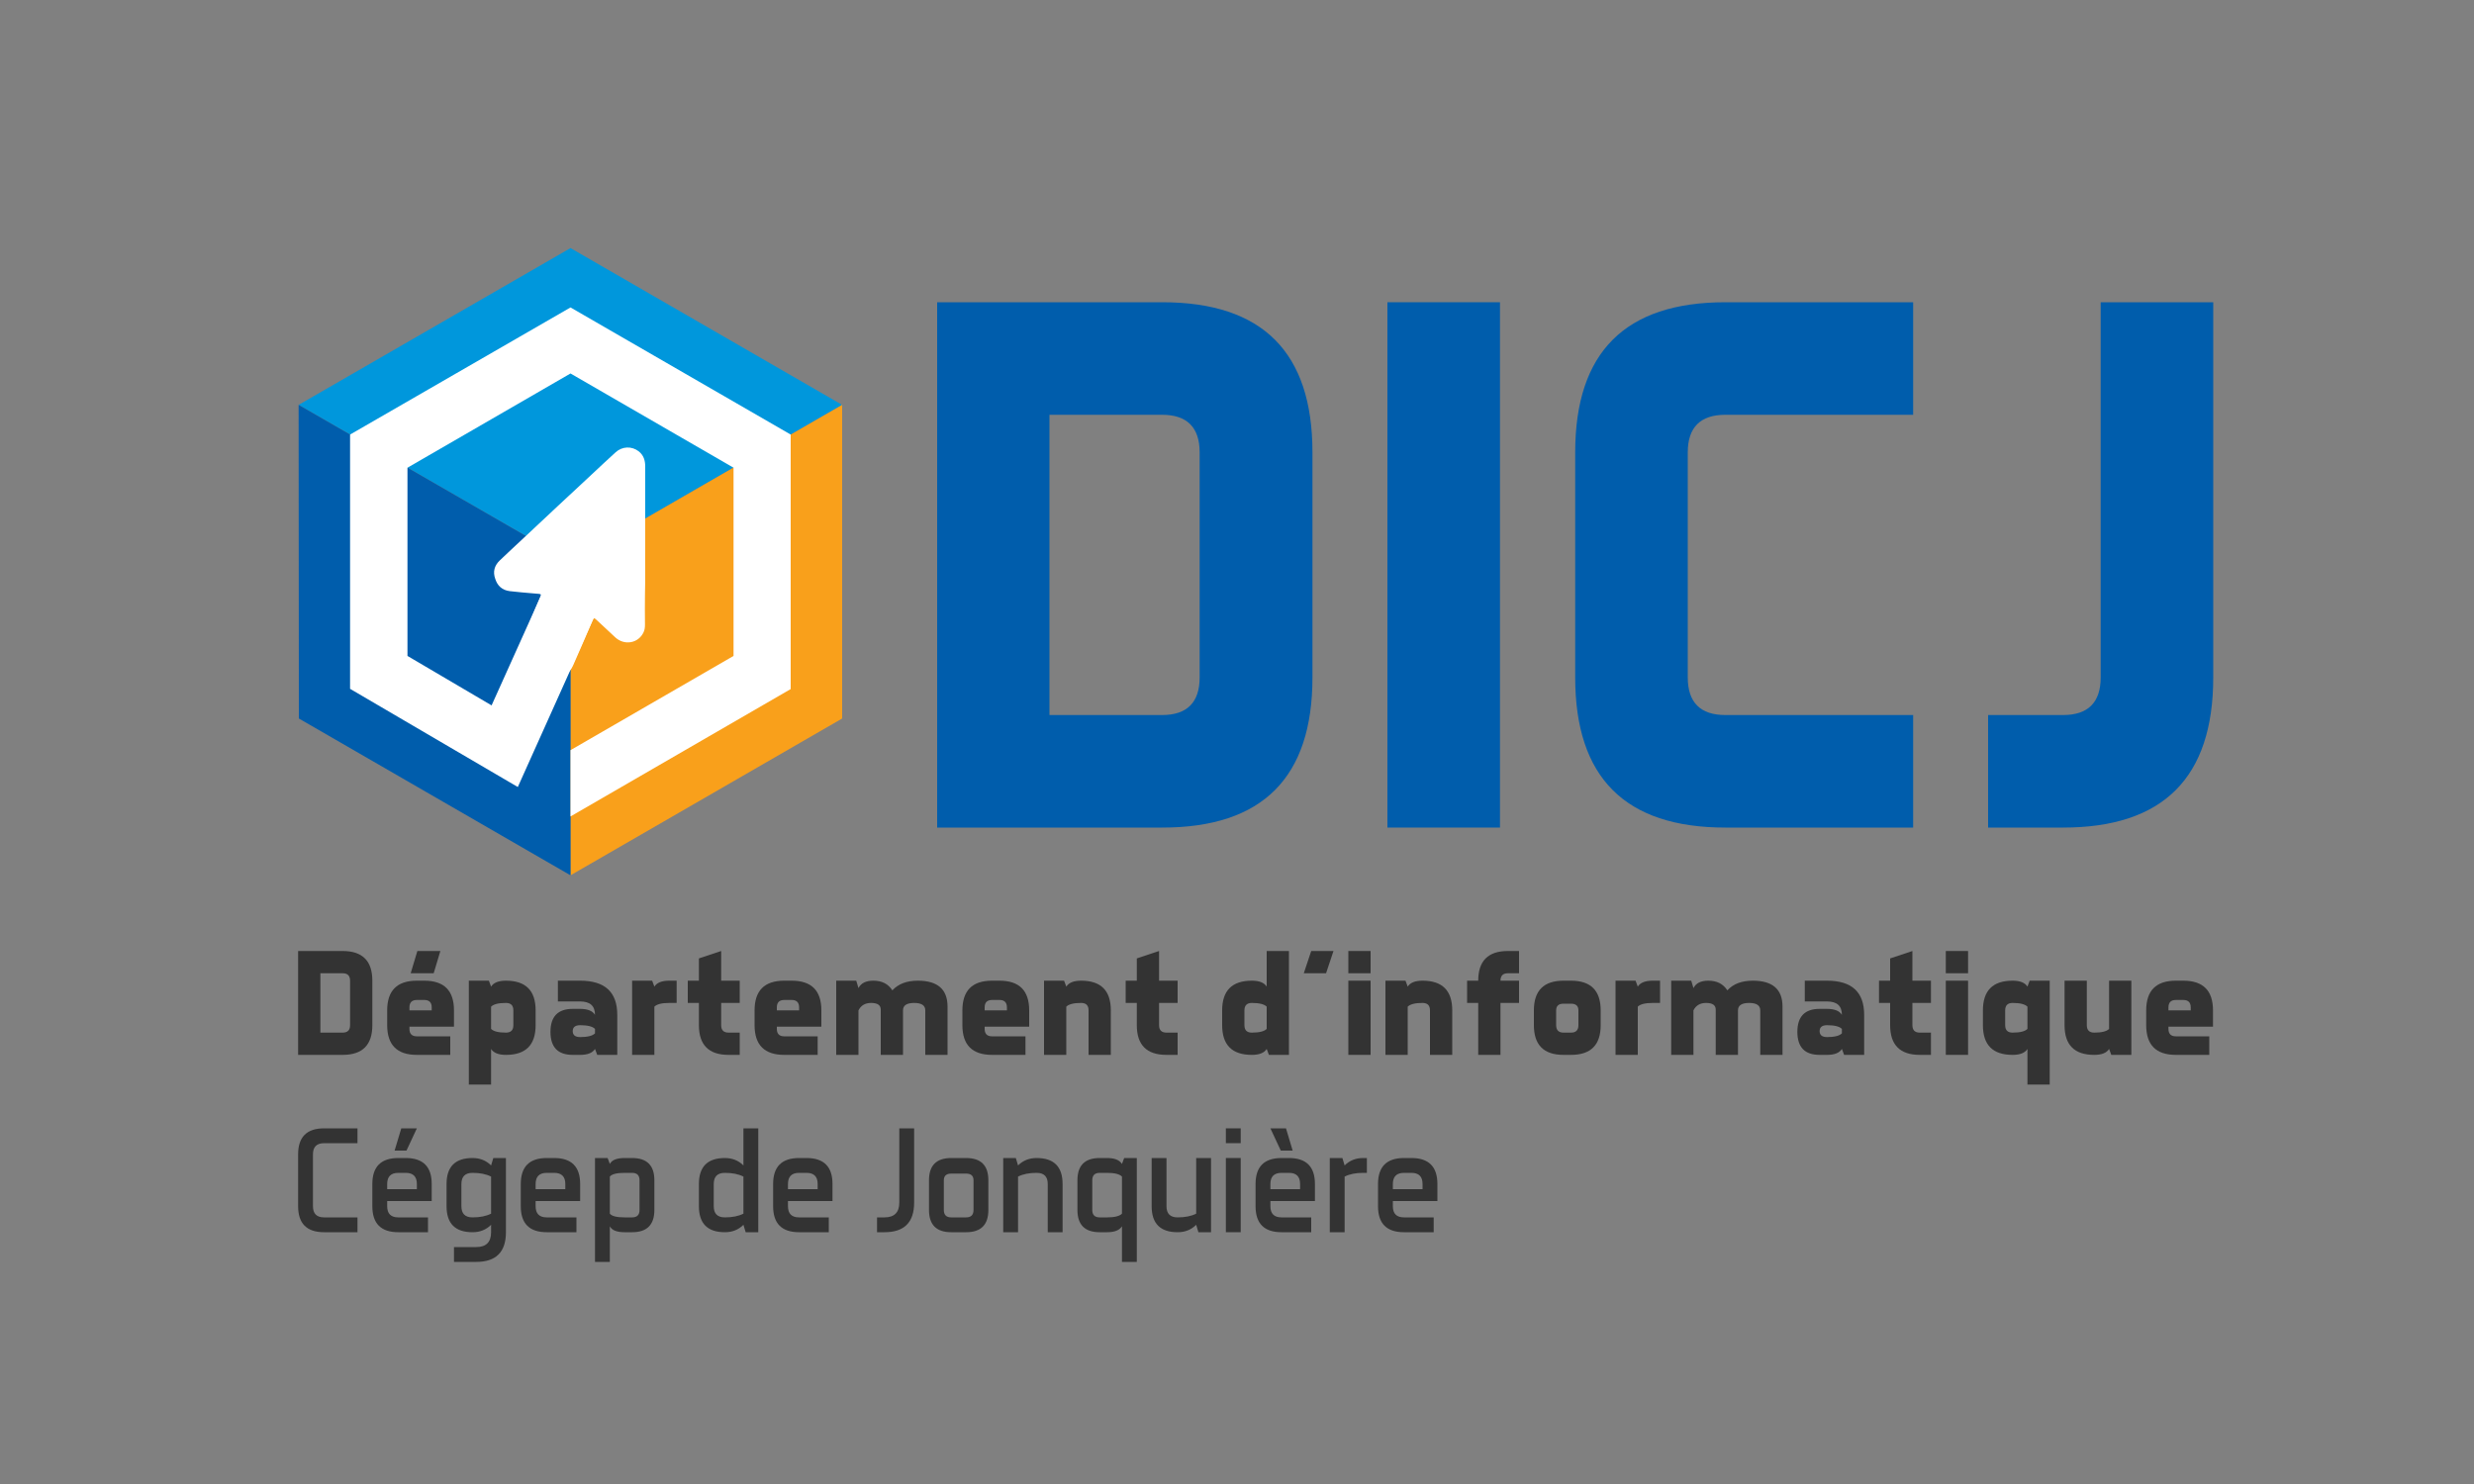 <?xml version="1.0" encoding="utf-8"?>
<!-- Generator: Adobe Illustrator 18.1.1, SVG Export Plug-In . SVG Version: 6.00 Build 0)  -->
<svg version="1.1" id="Layer_1" xmlns="http://www.w3.org/2000/svg" xmlns:xlink="http://www.w3.org/1999/xlink" x="0px" y="0px"
	 viewBox="0 0 1000 600" enable-background="new 0 0 1000 600" xml:space="preserve">
<rect x="0" y="0" width="1000" height="600" fill="#808080" stroke="none"/>
<g>
	<polygon fill="#0097DC" points="230.6,100.3 230.6,100.3 120.7,163.7 230.6,227.1 230.6,227.1 340.4,163.7 	"/>
	<polygon fill="#F9A01B" points="230.6,227.1 230.6,227.1 230.6,353.9 230.6,353.9 340.4,290.5 340.4,163.7 	"/>
	<polygon fill="#005DAC" points="120.7,163.7 120.8,290.5 230.6,353.9 230.6,227.1 230.6,227.1 	"/>
	<g>
		<polygon fill="#FFFFFF" points="230.6,330.1 230.6,303.3 296.5,265.2 296.5,189.1 230.6,151 164.7,189.1 164.7,265.2 198.7,285.2 
			225.8,225 246.9,234.5 209.3,318.2 141.5,278.5 141.5,175.7 230.6,124.3 319.6,175.7 319.6,278.6 		"/>
	</g>
	<path fill-rule="evenodd" clip-rule="evenodd" fill="#FFFFFF" d="M202,226.6c3.2-3.1,6.5-6.1,9.8-9.2c9.1-8.5,18.2-17.1,27.4-25.6
		c3.2-3,6.4-6,9.6-8.9c2.7-2.5,6.6-2.6,9.4-0.4c2,1.6,2.6,3.7,2.6,6.2c0,10.6,0,21.2,0,31.9c-0.1,6.6,0.1,13.1-0.1,19.7
		c-0.1,4.1,0,8.1,0,12.2c0,1.1-0.1,2.2-0.6,3.2c-2.1,4.4-7.7,5.4-11.4,2c-2.5-2.3-5-4.7-7.5-7c-1.1-1-1.2-1-1.8,0.4
		c-2.5,5.9-5,11.7-7.6,17.6c-1.9,4.4-5.7,6-10.1,4.1c-2.6-1.1-5.2-2.2-7.8-3.4c-4-1.8-5.2-5.4-3.5-9.4c0.7-1.6,1.5-3.2,2.2-4.9
		c2-4.5,3.8-9.3,5.8-13.8c0.4-0.9,0.3-1.1-0.6-1.2c-0.8-0.1-1.6-0.1-2.4-0.2c-3.1-0.3-6.3-0.5-9.4-0.9c-3-0.4-4.9-2.1-5.8-4.9
		C199.1,231.1,199.9,228.6,202,226.6z"/>
	<g>
		<path fill="#005DAC" d="M469.8,122.2c40.5,0,60.7,20.2,60.7,60.7v91c0,40.5-20.2,60.7-60.7,60.7h-91V122.2H469.8z M484.9,182.9
			c0-10.1-5.1-15.2-15.2-15.2h-45.5v121.4h45.5c10.1,0,15.2-5.1,15.2-15.2V182.9z"/>
		<path fill="#005DAC" d="M606.3,122.2v212.4h-45.5V122.2H606.3z"/>
		<path fill="#005DAC" d="M682.2,273.9c0,10.1,5.1,15.2,15.2,15.2h75.9v45.5h-75.9c-40.5,0-60.7-20.2-60.7-60.7v-91
			c0-40.5,20.2-60.7,60.7-60.7h75.9v45.5h-75.9c-10.1,0-15.2,5.1-15.2,15.2V273.9z"/>
		<path fill="#005DAC" d="M849.1,122.2h45.5v151.7c0,40.5-20.2,60.7-60.7,60.7h-30.3v-45.5h30.3c10.1,0,15.2-5.1,15.2-15.2V122.2z"
			/>
	</g>
	<g>
		<path fill="#333333" d="M138.5,384.5c8,0,12,4,12,12v18c0,8-4,12-12,12h-18v-42H138.5z M141.5,396.5c0-2-1-3-3-3h-9v24h9
			c2,0,3-1,3-3V396.5z"/>
		<path fill="#333333" d="M165.5,415.1v0.9c0,2,1,3,3,3H182v7.5h-13.5c-8,0-12-4-12-12v-6c0-8,4-12,12-12h3c8,0,12,4,12,12v6.6
			H165.5z M165.5,407.3v1.2h9v-1.2c0-2-1-3-3-3h-3C166.5,404.3,165.5,405.3,165.5,407.3z M166,393.5l2.7-9h9.3l-2.7,9H166z"/>
		<path fill="#333333" d="M198.5,438.5h-9v-42h8.1l0.9,2.4c1-1.6,3-2.4,6-2.4c8,0,12,4,12,12v6c0,8-4,12-12,12c-3,0-5-0.8-6-2.4
			V438.5z M204.5,405.5c-3,0-5,0.5-6,1.5v9c1,1,3,1.5,6,1.5c2,0,3-1,3-3v-6C207.5,406.5,206.5,405.5,204.5,405.5z"/>
		<path fill="#333333" d="M234.5,404.9h-9v-8.4h9c10,0,15,4.6,15,13.8v16.2h-8.1l-0.9-2.4c-1,1.6-3,2.4-6,2.4h-3c-6,0-9-3.1-9-9.3
			s3-9.3,9-9.3h3c3,0,5,0.8,6,2.4C240.5,406.7,238.5,404.9,234.5,404.9z M234.5,419.3c3,0,5-0.5,6-1.5V416c-1-1-3-1.5-6-1.5
			c-2,0-3,0.8-3,2.4C231.5,418.5,232.5,419.3,234.5,419.3z"/>
		<path fill="#333333" d="M264.5,426.5h-9v-30h8.1l0.9,2.4c1-1.6,3-2.4,6-2.4h3v9h-3c-3,0-5,0.5-6,1.5V426.5z"/>
		<path fill="#333333" d="M291.5,414.5c0,2,1,3,3,3h4.5v9h-4.5c-8,0-12-4-12-12v-9H278v-9h4.5v-9l9-3v12h7.5v9h-7.5V414.5z"/>
		<path fill="#333333" d="M314,415.1v0.9c0,2,1,3,3,3h13.5v7.5H317c-8,0-12-4-12-12v-6c0-8,4-12,12-12h3c8,0,12,4,12,12v6.6H314z
			 M314,407.3v1.2h9v-1.2c0-2-1-3-3-3h-3C315,404.3,314,405.3,314,407.3z"/>
		<path fill="#333333" d="M346.1,396.5l0.9,3c1-2,3-3,6-3c3.5,0,6,1.3,7.7,3.9c2.4-2.6,5.8-3.9,10.3-3.9c8,0,12,3.5,12,10.5v19.5h-9
			v-18c0-2-1.5-3-4.5-3s-4.5,1-4.5,3v18h-9v-18.3c0-1.8-1.3-2.7-3.9-2.7c-2.4,0-4.1,1-5.1,3v18h-9v-30H346.1z"/>
		<path fill="#333333" d="M398,415.1v0.9c0,2,1,3,3,3h13.5v7.5H401c-8,0-12-4-12-12v-6c0-8,4-12,12-12h3c8,0,12,4,12,12v6.6H398z
			 M398,407.3v1.2h9v-1.2c0-2-1-3-3-3h-3C399,404.3,398,405.3,398,407.3z"/>
		<path fill="#333333" d="M431,426.5h-9v-30h8.1l0.9,2.4c1-1.6,3-2.4,6-2.4c8,0,12,4,12,12v18h-9v-18c0-2-1-3-3-3c-3,0-5,0.5-6,1.5
			V426.5z"/>
		<path fill="#333333" d="M468.5,414.5c0,2,1,3,3,3h4.5v9h-4.5c-8,0-12-4-12-12v-9H455v-9h4.5v-9l9-3v12h7.5v9h-7.5V414.5z"/>
		<path fill="#333333" d="M512,384.5h9v42h-8.1l-0.9-2.4c-1,1.6-3,2.4-6,2.4c-8,0-12-4-12-12v-6c0-8,4-12,12-12c3,0,5,0.8,6,2.4
			V384.5z M506,417.5c3,0,5-0.5,6-1.5v-9c-1-1-3-1.5-6-1.5c-2,0-3,1-3,3v6C503,416.5,504,417.5,506,417.5z"/>
		<path fill="#333333" d="M539,384.5l-3,9h-9l3-9H539z"/>
		<path fill="#333333" d="M554,384.5v9h-9v-9H554z M554,396.5v30h-9v-30H554z"/>
		<path fill="#333333" d="M569,426.5h-9v-30h8.1l0.9,2.4c1-1.6,3-2.4,6-2.4c8,0,12,4,12,12v18h-9v-18c0-2-1-3-3-3c-3,0-5,0.5-6,1.5
			V426.5z"/>
		<path fill="#333333" d="M606.5,396.5h7.5v9h-7.5v21h-9v-21H593v-9h4.5c0-8,4-12,12-12h4.5v9h-4.5
			C607.5,393.5,606.5,394.5,606.5,396.5z"/>
		<path fill="#333333" d="M647,414.5c0,8-4,12-12,12h-3c-8,0-12-4-12-12v-6c0-8,4-12,12-12h3c8,0,12,4,12,12V414.5z M629,414.5
			c0,2,1,3,3,3h3c2,0,3-1,3-3v-6c0-1.8-1-2.7-3-2.7h-3c-2,0-3,0.9-3,2.7V414.5z"/>
		<path fill="#333333" d="M662,426.5h-9v-30h8.1l0.9,2.4c1-1.6,3-2.4,6-2.4h3v9h-3c-3,0-5,0.5-6,1.5V426.5z"/>
		<path fill="#333333" d="M683.6,396.5l0.9,3c1-2,3-3,6-3c3.5,0,6,1.3,7.7,3.9c2.4-2.6,5.8-3.9,10.3-3.9c8,0,12,3.5,12,10.5v19.5h-9
			v-18c0-2-1.5-3-4.5-3s-4.5,1-4.5,3v18h-9v-18.3c0-1.8-1.3-2.7-3.9-2.7c-2.4,0-4.1,1-5.1,3v18h-9v-30H683.6z"/>
		<path fill="#333333" d="M738.5,404.9h-9v-8.4h9c10,0,15,4.6,15,13.8v16.2h-8.1l-0.9-2.4c-1,1.6-3,2.4-6,2.4h-3c-6,0-9-3.1-9-9.3
			s3-9.3,9-9.3h3c3,0,5,0.8,6,2.4C744.5,406.7,742.5,404.9,738.5,404.9z M738.5,419.3c3,0,5-0.5,6-1.5V416c-1-1-3-1.5-6-1.5
			c-2,0-3,0.8-3,2.4C735.5,418.5,736.5,419.3,738.5,419.3z"/>
		<path fill="#333333" d="M773,414.5c0,2,1,3,3,3h4.5v9H776c-8,0-12-4-12-12v-9h-4.5v-9h4.5v-9l9-3v12h7.5v9H773V414.5z"/>
		<path fill="#333333" d="M795.5,384.5v9h-9v-9H795.5z M795.5,396.5v30h-9v-30H795.5z"/>
		<path fill="#333333" d="M819.5,424.1c-1,1.6-3,2.4-6,2.4c-8,0-12-4-12-12v-6c0-8,4-12,12-12c3,0,5,0.8,6,2.4l0.9-2.4h8.1v42h-9
			V424.1z M813.5,405.5c-2,0-3,1-3,3v6c0,2,1,3,3,3c3,0,5-0.5,6-1.5v-9C818.5,406,816.5,405.5,813.5,405.5z"/>
		<path fill="#333333" d="M852.5,396.5h9v30h-8.1l-0.9-2.4c-1,1.6-3,2.4-6,2.4c-8,0-12-4-12-12v-18h9v18c0,2,1,3,3,3
			c3,0,5-0.5,6-1.5V396.5z"/>
		<path fill="#333333" d="M876.5,415.1v0.9c0,2,1,3,3,3H893v7.5h-13.5c-8,0-12-4-12-12v-6c0-8,4-12,12-12h3c8,0,12,4,12,12v6.6
			H876.5z M876.5,407.3v1.2h9v-1.2c0-2-1-3-3-3h-3C877.5,404.3,876.5,405.3,876.5,407.3z"/>
		<path fill="#333333" d="M126.5,487.7c0,3,1.5,4.5,4.5,4.5h13.5v6H131c-7,0-10.5-3.5-10.5-10.5v-21c0-7,3.5-10.5,10.5-10.5h13.5v6
			H131c-3,0-4.5,1.5-4.5,4.5V487.7z"/>
		<path fill="#333333" d="M156.5,485.6v2.1c0,3,1.5,4.5,4.5,4.5h12v6h-12c-7,0-10.5-3.5-10.5-10.5v-9c0-7,3.5-10.5,10.5-10.5h3
			c7,0,10.5,3.5,10.5,10.5v6.9H156.5z M156.5,480.8h12v-2.1c0-3-1.5-4.5-4.5-4.5h-3c-3,0-4.5,1.5-4.5,4.5V480.8z M159.5,465.2l2.7-9
			h6.3l-4.2,9H159.5z"/>
		<path fill="#333333" d="M198.5,495.2c-2,2-4.5,3-7.5,3c-7,0-10.5-3.5-10.5-10.5v-9c0-7,3.5-10.5,10.5-10.5c3,0,5.5,1,7.5,3l0.9-3
			h5.1v30c0,8-4,12-12,12h-9v-6h9c4,0,6-2,6-6V495.2z M191,474.2c-3,0-4.5,1.5-4.5,4.5v9c0,3,1.5,4.5,4.5,4.5s5.5-0.5,7.5-1.5v-15
			C196.5,474.7,194,474.2,191,474.2z"/>
		<path fill="#333333" d="M216.5,485.6v2.1c0,3,1.5,4.5,4.5,4.5h12v6h-12c-7,0-10.5-3.5-10.5-10.5v-9c0-7,3.5-10.5,10.5-10.5h3
			c7,0,10.5,3.5,10.5,10.5v6.9H216.5z M216.5,480.8h12v-2.1c0-3-1.5-4.5-4.5-4.5h-3c-3,0-4.5,1.5-4.5,4.5V480.8z"/>
		<path fill="#333333" d="M246.5,510.2h-6v-42h5.1l0.9,2.4c0.8-1.6,2.8-2.4,6-2.4h3c6,0,9,3,9,9v12c0,6-3,9-9,9h-3
			c-3.2,0-5.2-0.8-6-2.4V510.2z M252.5,474.2c-3.2,0-5.2,0.5-6,1.5v15c0.8,1,2.8,1.5,6,1.5h3c2,0,3-1,3-3v-12c0-2-1-3-3-3H252.5z"/>
		<path fill="#333333" d="M300.5,456.2h6v42h-5.1l-0.9-3c-2,2-4.5,3-7.5,3c-7,0-10.5-3.5-10.5-10.5v-9c0-7,3.5-10.5,10.5-10.5
			c3,0,5.5,1,7.5,3V456.2z M300.5,490.7v-15c-2-1-4.5-1.5-7.5-1.5s-4.5,1.5-4.5,4.5v9c0,3,1.5,4.5,4.5,4.5S298.5,491.7,300.5,490.7z
			"/>
		<path fill="#333333" d="M318.5,485.6v2.1c0,3,1.5,4.5,4.5,4.5h12v6h-12c-7,0-10.5-3.5-10.5-10.5v-9c0-7,3.5-10.5,10.5-10.5h3
			c7,0,10.5,3.5,10.5,10.5v6.9H318.5z M318.5,480.8h12v-2.1c0-3-1.5-4.5-4.5-4.5h-3c-3,0-4.5,1.5-4.5,4.5V480.8z"/>
		<path fill="#333333" d="M363.5,456.2h6v30c0,8-4,12-12,12h-3v-6h3c4,0,6-2,6-6V456.2z"/>
		<path fill="#333333" d="M399.5,489.2c0,6-3,9-9,9h-6c-6,0-9-3-9-9v-12c0-6,3-9,9-9h6c6,0,9,3,9,9V489.2z M381.5,489.2c0,2,1,3,3,3
			h6c2,0,3-1,3-3v-12c0-1.8-1-2.7-3-2.7h-6c-2,0-3,0.9-3,2.7V489.2z"/>
		<path fill="#333333" d="M411.5,498.2h-6v-30h5.1l0.9,3c2-2,4.5-3,7.5-3c7,0,10.5,3.5,10.5,10.5v19.5h-6v-19.5c0-3-1.5-4.5-4.5-4.5
			s-5.5,0.5-7.5,1.5V498.2z"/>
		<path fill="#333333" d="M453.5,495.8c-1,1.6-3,2.4-6,2.4h-3c-6,0-9-3-9-9v-12c0-6,3-9,9-9h3c3,0,5,0.8,6,2.4l0.9-2.4h5.1v42h-6
			V495.8z M444.5,474.2c-2,0-3,1-3,3v12c0,2,1,3,3,3h3c3,0,5-0.5,6-1.5v-15c-1-1-3-1.5-6-1.5H444.5z"/>
		<path fill="#333333" d="M483.5,468.2h6v30h-5.1l-0.9-3c-2,2-4.5,3-7.5,3c-7,0-10.5-3.5-10.5-10.5v-19.5h6v19.5
			c0,3,1.5,4.5,4.5,4.5s5.5-0.5,7.5-1.5V468.2z"/>
		<path fill="#333333" d="M501.5,456.2v6h-6v-6H501.5z M501.5,468.2v30h-6v-30H501.5z"/>
		<path fill="#333333" d="M513.5,485.6v2.1c0,3,1.5,4.5,4.5,4.5h12v6h-12c-7,0-10.5-3.5-10.5-10.5v-9c0-7,3.5-10.5,10.5-10.5h3
			c7,0,10.5,3.5,10.5,10.5v6.9H513.5z M517.7,465.2l-4.2-9h6.3l2.7,9H517.7z M513.5,480.8h12v-2.1c0-3-1.5-4.5-4.5-4.5h-3
			c-3,0-4.5,1.5-4.5,4.5V480.8z"/>
		<path fill="#333333" d="M543.5,498.2h-6v-30h5.1l0.9,3c2-2,4.5-3,7.5-3h1.5v6H551c-3,0-5.5,0.5-7.5,1.5V498.2z"/>
		<path fill="#333333" d="M563,485.6v2.1c0,3,1.5,4.5,4.5,4.5h12v6h-12c-7,0-10.5-3.5-10.5-10.5v-9c0-7,3.5-10.5,10.5-10.5h3
			c7,0,10.5,3.5,10.5,10.5v6.9H563z M563,480.8h12v-2.1c0-3-1.5-4.5-4.5-4.5h-3c-3,0-4.5,1.5-4.5,4.5V480.8z"/>
	</g>
</g>
</svg>
